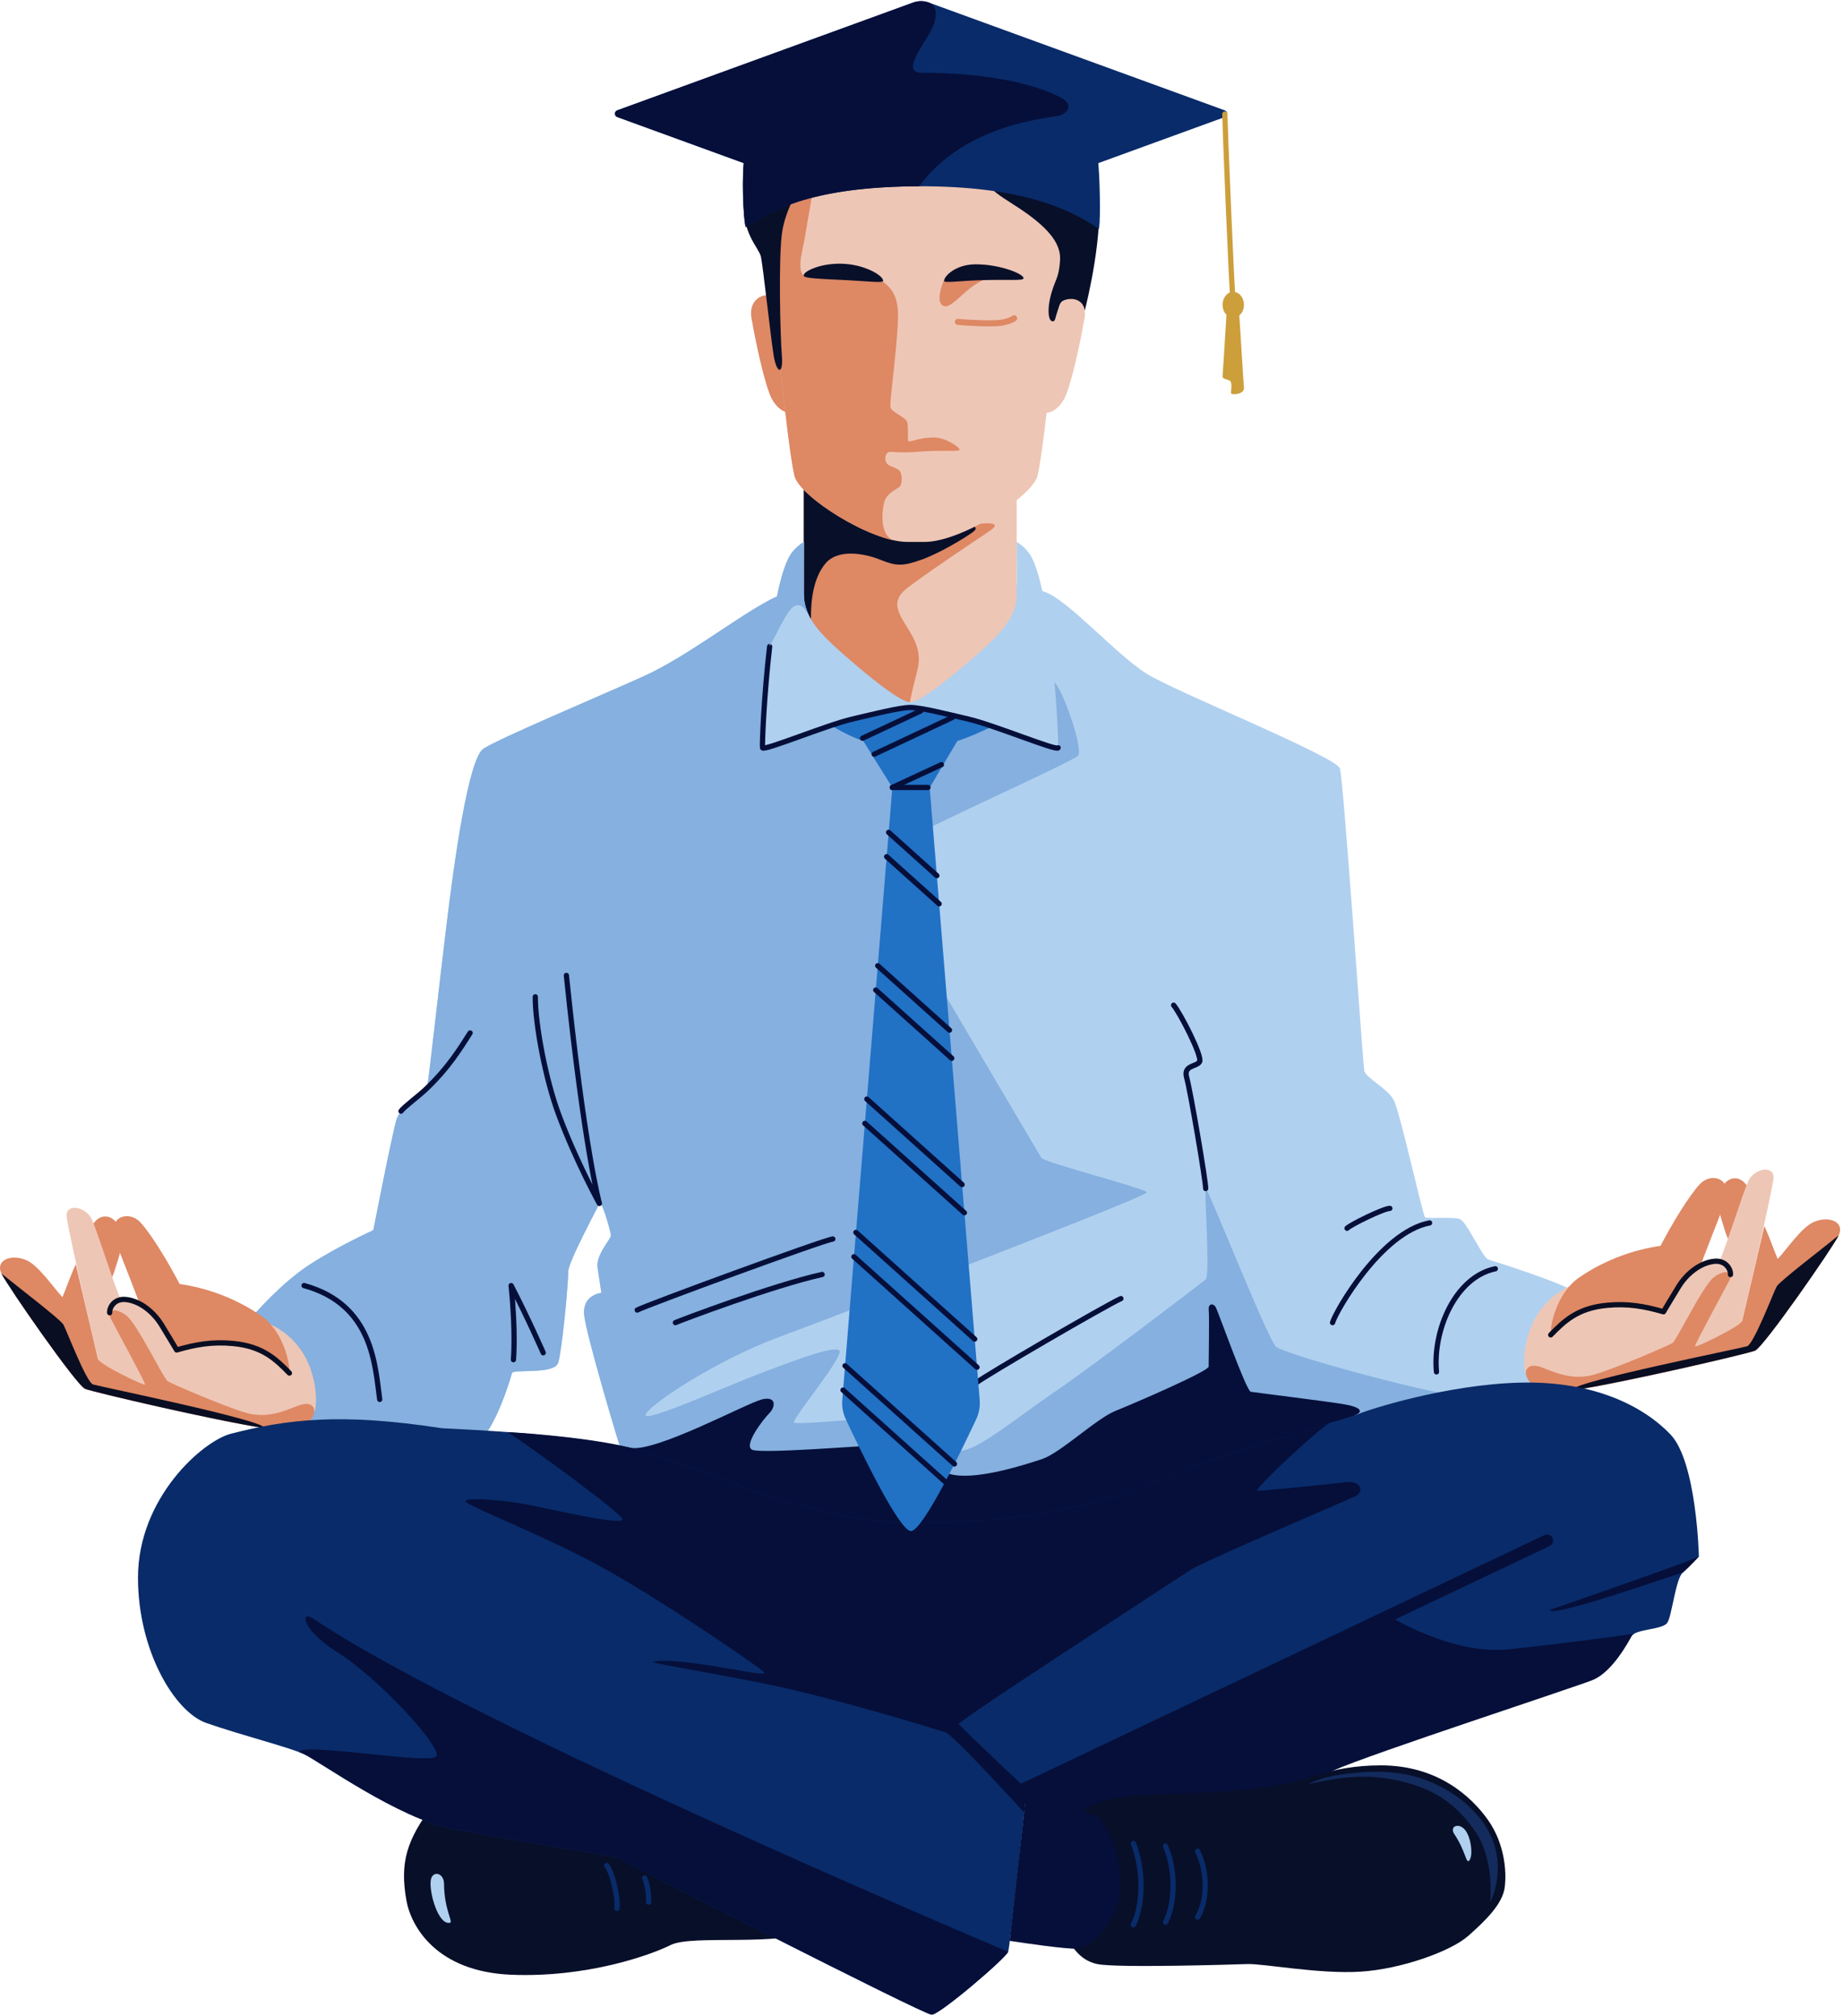 <svg width="457" height="500" viewBox="0 0 457 500" fill="none" xmlns="http://www.w3.org/2000/svg">
<path d="M107.164 447.874C100.974 456.184 99.064 461.734 100.784 471.344C101.924 477.694 108.173 488.964 126.743 489.724C145.313 490.484 161.034 484.984 166.344 482.334C171.654 479.684 194.004 482.904 201.584 478.544C209.164 474.184 221.523 456.514 208.803 449.534C196.083 442.554 185.383 441.064 169.553 443.624C150.423 446.714 114.954 437.404 107.164 447.874Z" fill="#080F29"/>
<path d="M111.583 476.834C108.573 477.504 106.273 468.844 106.843 466.114C107.313 463.854 110.073 464.404 110.103 467.174C110.163 473.664 112.433 476.644 111.583 476.834Z" fill="#B0D0EF"/>
<path d="M150.424 462.624C151.944 464.424 153.314 471.004 152.984 473.284" stroke="#092B69" stroke-width="1.3" stroke-miterlimit="10" stroke-linecap="round" stroke-linejoin="round"/>
<path d="M159.854 465.754C160.384 466.934 160.914 469.264 160.844 471.724" stroke="#092B69" stroke-width="1.3" stroke-miterlimit="10" stroke-linecap="round" stroke-linejoin="round"/>
<path d="M225.703 141.974C217.123 141.974 199.423 144.244 190.843 148.794C182.263 153.344 170.133 162.944 159.523 167.744C148.913 172.544 123.653 183.154 119.863 185.684C116.073 188.214 112.533 214.484 110.773 228.884C109.013 243.284 106.293 267.854 105.913 269.554C105.533 271.264 99.473 273.534 98.243 277.894C97.013 282.254 92.563 305.084 92.563 305.084C92.563 305.084 83.563 309.154 76.643 313.704C69.723 318.254 63.473 325.454 60.723 328.484C57.973 331.514 56.083 341.844 60.723 347.054C65.363 352.264 77.203 355.394 85.263 355.964C93.313 356.534 117.663 359.944 120.983 354.824C124.303 349.704 126.663 341.564 126.953 340.514C127.233 339.474 137.473 340.984 138.413 337.954C139.363 334.924 140.973 317.874 140.873 315.504C140.773 313.134 148.163 299.584 148.643 298.454C149.123 297.324 151.483 305.564 151.483 306.414C151.483 307.264 147.693 311.244 148.163 314.374C148.633 317.504 149.113 320.624 149.113 320.624C149.113 320.624 144.283 321.094 144.853 326.214C145.423 331.334 153.093 356.904 153.853 359.274C154.613 361.644 167.373 372.634 184.803 377.684C202.233 382.734 254.023 384.254 270.953 377.684C287.883 371.114 304.043 356.464 305.813 354.444C307.583 352.424 330.823 355.454 345.223 355.704C359.623 355.954 384.633 351.914 387.413 349.384C390.193 346.854 395.533 323.834 391.643 320.994C387.753 318.154 370.613 312.844 369.093 312.374C367.573 311.904 363.783 302.994 361.983 302.334C360.183 301.674 353.933 302.334 353.363 301.864C352.793 301.394 347.113 275.624 345.593 272.784C344.073 269.944 338.673 267.294 338.303 265.584C337.933 263.874 333.183 193.494 332.243 190.554C331.293 187.614 291.193 171.424 284.303 167.064C276.673 162.234 264.883 148.814 259.073 146.794C253.263 144.774 234.463 141.974 225.703 141.974Z" fill="#B0D0EF"/>
<path d="M359.793 345.724C354.113 345.534 318.483 335.874 316.403 333.974C314.323 332.084 299.353 294.184 298.973 294.754C298.593 295.324 300.113 316.354 298.973 317.304C297.833 318.254 271.313 338.524 261.833 344.964C252.363 351.404 241.943 360.124 237.963 359.744C233.983 359.364 234.933 354.064 233.603 351.784C232.273 349.514 197.033 353.864 196.843 352.734C196.653 351.604 209.283 336.314 208.153 334.984C207.013 333.654 198.553 336.814 189.463 340.224C180.373 343.634 159.523 353.104 160.093 350.834C160.663 348.564 177.523 337.384 192.873 331.694C208.223 326.014 284.763 296.644 284.393 295.694C284.013 294.744 259.003 288.304 258.243 287.164C257.793 286.494 230.103 239.484 230.103 239.484C230.103 239.484 225.693 208.424 225.733 207.964C225.813 206.824 266.893 188.554 267.403 187.314C268.473 184.724 262.733 168.804 261.013 168.984C258.863 169.204 254.283 153.014 249.223 144.524C241.373 143.144 231.413 141.964 225.713 141.964C217.133 141.964 199.433 144.234 190.853 148.784C182.273 153.334 170.143 162.934 159.533 167.734C148.923 172.534 123.663 183.144 119.873 185.674C116.083 188.204 112.543 214.474 110.783 228.874C109.013 243.274 106.303 267.844 105.923 269.544C105.543 271.254 99.483 273.524 98.253 277.884C97.023 282.244 92.573 305.074 92.573 305.074C92.573 305.074 83.573 309.144 76.653 313.694C69.733 318.244 64.013 324.874 60.733 328.474C57.983 331.494 56.093 341.834 60.733 347.044C65.373 352.254 77.213 355.384 85.273 355.954C93.323 356.524 117.673 359.934 120.993 354.814C124.313 349.694 126.673 341.554 126.963 340.504C127.243 339.464 137.483 340.974 138.423 337.944C139.373 334.914 140.983 317.864 140.883 315.494C140.793 313.124 148.173 299.574 148.653 298.444C149.133 297.314 151.493 305.554 151.493 306.404C151.493 307.254 147.703 311.234 148.173 314.364C148.643 317.494 149.123 320.614 149.123 320.614C149.123 320.614 144.293 321.084 144.863 326.204C145.433 331.324 153.103 356.894 153.863 359.264C154.623 361.634 167.383 372.624 184.813 377.674C202.243 382.724 254.033 384.244 270.963 377.674C287.893 371.104 304.053 356.454 305.823 354.434C307.593 352.414 330.833 355.444 345.233 355.694C352.733 355.824 363.103 354.794 371.723 353.414C369.403 349.524 363.093 345.834 359.793 345.724Z" fill="#85B0DF"/>
<path d="M28.694 302.994C27.194 301.164 24.404 300.974 22.754 304.134C22.754 304.134 26.654 318.774 27.414 317.494C28.174 316.214 28.884 313.674 29.644 311.144C30.394 308.614 30.044 304.654 28.694 302.994Z" fill="#DE8864"/>
<path d="M69.594 354.584C74.624 354.714 78.084 352.644 78.334 348.214C78.584 343.794 77.233 333.344 67.173 328.474C64.213 327.044 37.053 325.014 37.053 325.014C37.053 325.014 34.224 322.234 29.893 322.104C28.503 319.384 24.273 305.644 22.753 302.354C21.233 299.074 16.093 298.344 16.534 301.824C17.064 305.974 24.654 339.244 25.413 341.134C26.163 343.034 61.993 354.384 69.594 354.584Z" fill="#EEC6B5"/>
<path d="M18.794 313.534C17.424 316.454 16.504 319.294 15.484 321.694C13.494 319.624 9.614 313.864 6.574 312.534C2.654 310.824 -1.256 312.594 0.384 315.884C2.024 319.164 18.954 343.544 21.104 344.434C23.254 345.324 63.114 354.594 69.584 354.594C76.054 354.594 77.474 351.864 77.854 350.464C78.234 349.064 77.184 347.344 73.904 348.604C70.624 349.864 66.324 351.884 61.024 350.374C55.714 348.854 42.584 343.174 41.574 342.544C40.564 341.914 34.054 328.334 31.344 326.254C28.734 324.244 26.294 324.654 27.424 326.914C28.564 329.164 36.084 342.894 35.984 343.354C35.884 343.814 24.614 338.334 24.294 337.054C23.974 335.774 19.494 316.644 18.794 313.534Z" fill="#DE8864"/>
<path d="M29.774 310.764C30.614 312.924 34.514 322.844 34.604 323.364C40.764 326.964 40.994 330.284 43.794 334.784C47.544 334.554 53.424 332.924 58.364 333.224C62.794 333.484 67.274 336.354 71.754 340.524C71.974 338.124 70.204 330.034 64.684 326.254C57.864 321.584 50.664 319.304 44.534 318.424C41.654 312.884 37.584 306.184 34.874 303.214C32.704 300.834 29.634 301.374 28.684 303.014C27.744 304.634 28.694 307.964 29.774 310.764Z" fill="#DE8864"/>
<path d="M65.574 354.094C65.194 352.134 24.714 343.864 23.064 343.334C21.424 342.804 16.664 330.304 15.734 328.514C15.094 327.274 4.204 318.984 0.374 315.844C0.384 315.854 0.384 315.864 0.384 315.884C2.024 319.164 18.954 343.544 21.104 344.434C22.974 345.204 53.464 352.334 65.564 354.164C65.574 354.134 65.574 354.114 65.574 354.094Z" fill="#090E22"/>
<path d="M27.194 325.554C27.114 324.094 28.484 322.004 31.154 322.264C34.774 322.604 38.144 325.444 40.054 328.564C41.964 331.684 42.874 333.234 43.804 334.784C48.524 333.414 52.694 332.684 57.874 333.184C65.244 333.894 68.544 337.234 71.764 340.514" stroke="#090E22" stroke-width="1.3" stroke-miterlimit="10" stroke-linecap="round" stroke-linejoin="round"/>
<path d="M75.394 318.814C92.634 323.554 93.014 338.974 94.154 347.044" stroke="#050F3A" stroke-width="1.3" stroke-miterlimit="10" stroke-linecap="round" stroke-linejoin="round"/>
<path d="M127.313 337.194C127.313 337.194 127.943 330.684 126.743 318.814C130.723 326.454 134.703 335.484 134.703 335.484" stroke="#050F3A" stroke-width="1.3" stroke-miterlimit="10" stroke-linecap="round" stroke-linejoin="round"/>
<path d="M140.443 241.895C144.863 284.845 148.623 298.455 148.623 298.455C148.623 298.455 142.803 287.935 138.473 276.245C135.333 267.765 132.723 254.285 132.733 247.205" stroke="#050F3A" stroke-width="1.3" stroke-miterlimit="10" stroke-linecap="round" stroke-linejoin="round"/>
<path d="M116.574 256.164C114.164 259.884 111.394 264.624 105.554 270.174C103.804 271.834 100.234 274.474 99.434 275.554" stroke="#050F3A" stroke-width="1.3" stroke-miterlimit="10" stroke-linecap="round" stroke-linejoin="round"/>
<path d="M158.004 324.885C160.084 323.745 203.854 307.645 206.514 307.265" stroke="#050F3A" stroke-width="1.3" stroke-miterlimit="10" stroke-linecap="round" stroke-linejoin="round"/>
<path d="M167.474 328.004C168.994 327.344 191.534 318.814 203.854 316.064" stroke="#050F3A" stroke-width="1.3" stroke-miterlimit="10" stroke-linecap="round" stroke-linejoin="round"/>
<path d="M242.134 342.885C244.214 341.175 274.154 323.745 277.944 322.045" stroke="#050F3A" stroke-width="1.3" stroke-miterlimit="10" stroke-linecap="round" stroke-linejoin="round"/>
<path d="M291.014 249.284C292.534 250.994 298.214 261.974 297.454 263.304C296.694 264.634 293.354 264.064 294.264 267.284C295.174 270.504 299.024 293.054 298.964 294.754" stroke="#050F3A" stroke-width="1.3" stroke-miterlimit="10" stroke-linecap="round" stroke-linejoin="round"/>
<path d="M334.023 304.605C334.973 303.655 343.113 299.675 344.633 299.675" stroke="#050F3A" stroke-width="1.3" stroke-miterlimit="10" stroke-linecap="round" stroke-linejoin="round"/>
<path d="M330.424 328.004C331.184 325.254 342.454 305.554 354.484 303.274" stroke="#050F3A" stroke-width="1.3" stroke-miterlimit="10" stroke-linecap="round" stroke-linejoin="round"/>
<path d="M356.194 340.225C355.244 329.805 360.934 316.685 370.784 314.645" stroke="#050F3A" stroke-width="1.3" stroke-miterlimit="10" stroke-linecap="round" stroke-linejoin="round"/>
<path d="M332.894 348.184C328.154 347.424 311.294 345.344 310.154 345.154C309.014 344.964 302.004 325.074 301.434 324.124C300.864 323.174 299.544 323.174 299.724 324.884C299.904 326.594 299.684 337.764 299.704 338.904C299.724 340.044 281.344 347.994 276.604 349.894C271.864 351.784 262.964 360.314 258.414 361.834C253.864 363.354 243.064 366.764 236.814 365.814C230.564 364.864 221.324 358.214 217.104 358.424C212.884 358.634 189.064 360.504 186.594 359.564C184.134 358.614 189.244 351.985 190.764 350.475C192.284 348.955 192.654 346.114 188.874 347.064C185.084 348.014 162.454 360.285 156.314 359.045C155.274 358.835 154.424 358.814 153.584 358.514C153.734 358.994 153.764 359.095 153.824 359.285C154.584 361.654 167.344 372.644 184.774 377.694C202.204 382.744 253.994 384.264 270.924 377.694C287.854 371.124 322.804 354.504 336.314 355.324L335.844 351.024C338.214 350.134 337.624 348.944 332.894 348.184Z" fill="#050F3A"/>
<path d="M427.603 293.534C429.103 291.704 431.893 291.514 433.543 294.674C433.543 294.674 429.643 309.314 428.883 308.034C428.123 306.754 427.413 304.214 426.653 301.684C425.893 299.154 426.243 295.184 427.603 293.534Z" fill="#DE8864"/>
<path d="M386.693 345.114C381.663 345.244 378.203 343.174 377.953 338.744C377.703 334.324 379.053 323.874 389.113 319.004C392.073 317.574 419.233 315.544 419.233 315.544C419.233 315.544 422.063 312.764 426.393 312.634C427.783 309.914 432.013 296.174 433.533 292.884C435.053 289.594 440.193 288.874 439.753 292.354C439.223 296.504 431.633 329.774 430.873 331.664C430.123 333.574 394.293 344.914 386.693 345.114Z" fill="#EEC6B5"/>
<path d="M437.493 304.064C438.863 306.984 439.783 309.824 440.803 312.224C442.793 310.154 446.673 304.394 449.713 303.064C453.633 301.354 457.543 303.124 455.903 306.414C454.263 309.694 437.333 334.074 435.183 334.964C433.033 335.844 393.173 345.124 386.703 345.124C380.233 345.124 378.813 342.394 378.433 340.994C378.053 339.594 379.103 337.874 382.383 339.134C385.663 340.394 389.963 342.414 395.263 340.904C400.563 339.394 413.703 333.704 414.713 333.074C415.723 332.444 422.233 318.864 424.943 316.784C427.553 314.774 429.993 315.184 428.863 317.444C427.723 319.694 420.203 333.424 420.303 333.884C420.403 334.344 431.673 328.864 431.993 327.584C432.313 326.304 436.803 307.174 437.493 304.064Z" fill="#DE8864"/>
<path d="M426.514 301.304C425.674 303.464 421.774 313.384 421.684 313.904C415.524 317.504 415.294 320.824 412.494 325.324C408.744 325.094 402.864 323.464 397.924 323.764C393.494 324.024 389.014 326.894 384.534 331.064C384.314 328.664 386.084 320.574 391.604 316.794C398.424 312.124 405.624 309.844 411.754 308.964C414.634 303.424 418.704 296.724 421.414 293.754C423.584 291.374 426.654 291.914 427.604 293.554C428.544 295.174 427.604 298.504 426.514 301.304Z" fill="#DE8864"/>
<path d="M390.003 344.584C390.383 342.624 431.573 334.394 433.223 333.864C434.863 333.334 439.623 320.834 440.553 319.044C441.193 317.804 452.083 309.514 455.913 306.374C455.903 306.384 455.903 306.394 455.903 306.414C454.263 309.694 437.333 334.074 435.183 334.964C433.313 335.734 402.113 342.974 390.013 344.794C390.003 344.774 390.003 344.604 390.003 344.584Z" fill="#090E22"/>
<path d="M429.093 316.084C429.173 314.624 427.803 312.534 425.133 312.794C421.513 313.134 418.143 315.974 416.233 319.094C414.323 322.214 413.413 323.764 412.483 325.314C407.763 323.944 403.593 323.214 398.413 323.714C391.043 324.424 387.743 327.764 384.523 331.044" stroke="#090E22" stroke-width="1.3" stroke-miterlimit="10" stroke-linecap="round" stroke-linejoin="round"/>
<path d="M252.104 117.214C252.104 117.594 252.104 165.594 252.104 165.594C252.104 165.594 240.354 183.784 225.704 183.784C211.054 183.784 199.304 165.594 199.304 165.594C199.304 165.594 199.304 117.594 199.304 117.214H252.104Z" fill="#EEC6B5"/>
<path d="M199.313 165.594C199.313 165.594 210.344 182.674 224.354 183.734C224.284 179.394 226.223 170.924 227.383 166.604C228.673 161.804 226.983 158.774 224.583 154.984C222.183 151.194 221.423 148.794 224.583 146.144C227.743 143.494 242.263 133.764 245.303 131.744C248.333 129.724 245.724 129.634 243.224 129.844C242.004 129.944 241.173 123.204 240.693 117.224H199.333C199.313 117.594 199.313 165.594 199.313 165.594Z" fill="#DE8864"/>
<path d="M199.313 159.324C200.413 158.024 201.083 155.554 201.083 153.084C201.083 148.664 201.713 143.234 204.743 139.674C207.773 136.124 214.213 137.164 218.263 138.804C222.303 140.444 223.824 140.444 228.474 138.804C233.124 137.164 239.233 133.374 241.013 132.114C242.803 130.854 241.523 130.724 241.013 130.014C240.633 129.494 237.003 121.134 235.133 117.204H199.313C199.313 117.514 199.313 146.314 199.313 159.324Z" fill="#080F29"/>
<path d="M233.023 175.244H216.723L214.073 183.764L221.263 195.284H230.553L237.373 183.764L233.023 175.244Z" fill="#2171C5"/>
<path d="M199.313 175.244C199.313 175.244 206.863 181.334 214.073 183.764C221.293 186.184 231.613 185.514 237.383 183.764C243.153 182.014 255.784 175.244 255.784 175.244H199.313Z" fill="#2171C5"/>
<path d="M255.174 137.175C254.334 136.025 253.304 135.105 252.104 134.395C252.134 138.275 252.134 140.525 252.134 147.095C252.134 153.665 247.504 157.885 238.874 165.225C233.964 169.395 227.834 174.155 225.724 174.155C223.614 174.155 217.474 169.395 212.574 165.225C203.944 157.885 199.314 153.665 199.314 147.095C199.314 140.525 199.314 138.275 199.344 134.395C198.154 135.115 197.114 136.025 196.274 137.175C190.594 145.005 188.824 184.565 189.074 185.445C189.324 186.325 204.894 179.835 211.324 178.335C216.404 177.155 223.044 175.455 225.724 175.455C228.404 175.455 235.044 177.145 240.124 178.335C246.554 179.835 262.124 186.335 262.374 185.445C262.624 184.565 260.854 145.005 255.174 137.175Z" fill="#B0D0EF"/>
<path d="M225.884 377.684C201.884 377.684 176.164 364.884 158.004 359.494C142.844 355.574 114.104 354.444 109.504 354.184C84.474 350.334 71.304 351.954 57.304 355.544C50.254 357.344 34.184 371.494 34.214 391.324C34.234 409.274 43.234 424.524 51.164 427.294C60.294 430.474 71.614 433.274 75.404 435.034C79.194 436.804 98.964 451.074 112.164 453.544C125.414 456.014 152.714 460.554 152.714 460.554C152.714 460.554 229.004 499.644 231.034 499.644C233.064 499.644 249.474 485.564 249.984 484.044C250.494 482.524 254.274 446.904 254.274 446.904C254.274 446.904 266.904 456.754 270.944 457.264C274.984 457.774 320.714 440.084 330.434 436.804C340.164 433.524 390.184 418.614 394.984 416.594C399.784 414.574 403.574 407.504 404.584 405.734C405.594 403.964 412.164 404.214 413.424 402.454C414.554 400.874 415.504 391.504 417.274 389.984C419.044 388.464 421.264 386.024 421.264 386.024C421.264 386.024 420.754 362.534 414.194 355.704C407.634 348.874 395.504 342.444 377.054 342.884C358.614 343.324 339.164 349.644 336.884 350.654C334.614 351.664 304.044 360.004 286.864 367.324C269.664 374.644 249.884 377.684 225.884 377.684Z" fill="#092B69"/>
<path d="M254.004 443.614L383.604 382.054" stroke="#050F3A" stroke-width="3" stroke-miterlimit="10" stroke-linecap="round" stroke-linejoin="round"/>
<path d="M295.054 389.424C298.214 387.274 334.214 371.994 336.234 370.984C338.254 369.974 337.514 367.064 333.654 367.574C329.794 368.084 312.994 369.724 311.734 369.724C310.474 369.724 327.824 353.464 329.814 352.864C319.264 356.034 299.454 361.954 286.844 367.324C269.664 374.654 249.884 377.684 225.884 377.684C201.884 377.684 176.164 364.884 158.004 359.494C149.284 356.914 131.904 355.434 125.894 355.164C133.264 359.994 153.684 375.044 154.344 376.674C155.104 378.564 137.794 374.524 131.484 373.264C125.174 372.004 115.824 371.244 115.444 372.254C115.064 373.264 136.034 381.094 151.314 389.814C166.594 398.534 188.454 413.564 189.464 414.694C190.474 415.834 182.774 414.014 174.684 412.844C166.604 411.664 164.074 411.794 162.054 412.044C160.034 412.294 173.804 414.314 190.474 417.724C207.144 421.134 232.414 428.964 234.434 429.594C236.224 430.154 250.664 445.894 253.984 449.524C254.164 447.884 254.264 446.894 254.264 446.894C254.264 446.894 254.744 447.264 255.534 447.864C255.884 446.394 255.944 444.604 254.674 443.614C252.244 441.724 238.224 428.204 237.724 427.574C237.224 426.944 291.904 391.574 295.054 389.424Z" fill="#050F3A"/>
<path d="M191.543 73.634C190.173 72.424 185.453 73.684 186.353 78.944C187.443 85.294 189.833 96.374 191.543 99.214C193.253 102.054 195.903 103.194 197.223 101.674C198.553 100.164 193.243 75.144 191.543 73.634Z" fill="#DE8864"/>
<path d="M229.314 134.394C238.404 134.394 256.074 123.084 257.274 117.984C259.144 110.084 263.204 69.404 263.424 51.474C263.594 37.234 256.594 26.364 227.134 26.364C197.674 26.364 190.674 37.234 190.844 51.474C191.064 69.404 195.124 110.084 196.994 117.984C198.194 123.084 215.864 134.394 224.954 134.394H229.314Z" fill="#EEC6B5"/>
<path d="M231.834 108.504C227.774 108.414 225.404 109.924 225.204 109.324C225.014 108.784 225.284 106.564 224.984 104.804C224.754 103.464 220.884 102.184 220.784 100.924C220.624 98.794 222.554 85.894 222.674 78.444C222.804 70.994 218.724 69.024 212.564 67.204C206.114 65.294 200.394 69.494 199.304 68.434C197.434 66.614 199.174 61.644 199.684 58.234C200.194 54.824 201.394 49.264 202.024 43.404C202.514 38.864 205.114 39.284 206.384 37.394L206.874 28.914C194.244 32.934 190.724 41.354 190.844 51.484C191.064 69.414 195.124 110.094 196.994 117.994C198.054 122.504 212.004 131.864 221.494 133.974C218.504 132.784 218.494 128.004 219.204 124.744C219.774 122.104 222.814 121.164 223.184 120.594C223.804 119.644 223.654 117.704 223.184 116.904C222.894 116.414 221.764 115.954 220.624 115.484C218.974 114.814 219.334 111.944 220.784 112.054C223.514 112.264 226.114 112.174 227.594 112.034C232.594 111.574 237.454 112.054 237.894 111.614C238.344 111.154 234.584 108.564 231.834 108.504Z" fill="#DE8864"/>
<path d="M199.314 68.424C198.824 67.394 204.144 64.734 210.594 65.544C215.134 66.114 218.964 68.364 218.994 69.654C219.014 70.254 215.164 69.734 209.644 69.464C202.604 69.134 199.584 68.994 199.314 68.424Z" fill="#080F29"/>
<path d="M251.854 32.204C251.344 31.004 246.484 33.114 241.494 35.994C235.814 39.274 228.864 45.344 219.384 45.344C209.384 45.344 208.264 41.554 203.464 42.814C198.704 44.064 195.004 51.404 193.994 57.214C192.984 63.024 193.464 83.354 193.874 88.164C194.284 92.974 192.604 92.834 191.844 88.164C191.084 83.494 189.194 65.934 188.684 63.664C188.174 61.394 183.734 57.684 184.514 49.394C184.894 45.354 186.744 42.254 187.164 40.554C187.414 39.544 181.384 37.044 185.644 28.804C187.534 25.144 199.154 19.174 219.614 18.164C243.584 16.984 253.414 29.064 254.614 29.934C255.654 30.694 269.894 30.944 272.174 45.594C273.994 57.334 269.384 75.434 269.004 76.954C268.034 74.674 263.404 72.874 262.654 75.964C261.874 79.184 261.664 79.654 261.024 79.684C259.914 79.724 259.544 76.544 260.804 72.374C261.784 69.134 262.574 68.834 262.854 64.554C263.064 61.324 261.304 57.854 255.114 53.304C248.924 48.754 243.624 47.114 243.994 42.064C244.654 33.644 252.524 33.784 251.854 32.204Z" fill="#080F29"/>
<path d="M247.373 66.624C244.553 66.464 235.423 67.154 234.243 69.144C233.733 70.014 232.143 74.334 233.543 75.594C234.803 76.734 236.383 75.124 239.693 72.174C242.523 69.664 245.353 68.644 247.373 68.584C249.393 68.524 249.073 66.724 247.373 66.624Z" fill="#DE8864"/>
<path d="M237.523 79.824C239.233 80.014 245.603 80.374 248.003 80.074C250.403 79.774 251.473 78.934 251.473 78.934" stroke="#DE8864" stroke-width="1.5" stroke-miterlimit="10" stroke-linecap="round" stroke-linejoin="round"/>
<path d="M263.254 74.915C264.934 73.445 269.814 73.684 268.914 78.945C267.824 85.294 265.434 96.374 263.724 99.215C262.014 102.055 259.364 103.195 258.044 101.675C256.714 100.165 261.534 76.404 263.254 74.915Z" fill="#EEC6B5"/>
<path d="M253.774 69.094C254.264 68.064 247.814 65.424 241.624 65.554C237.044 65.654 234.144 68.364 234.104 69.664C234.084 70.264 237.934 69.634 243.454 69.474C249.964 69.284 253.504 69.654 253.774 69.094Z" fill="#080F29"/>
<path d="M190.844 160.344C189.424 172.604 188.944 184.954 189.084 185.444C189.334 186.324 204.904 179.834 211.334 178.334C216.414 177.154 223.054 175.454 225.734 175.454C228.414 175.454 235.054 177.144 240.134 178.334C246.564 179.834 262.134 186.334 262.384 185.444" stroke="#050F3A" stroke-width="1.3" stroke-miterlimit="10" stroke-linecap="round" stroke-linejoin="round"/>
<path d="M201.064 153.494C199.914 151.494 199.304 149.444 199.304 147.084C199.304 140.514 199.304 138.264 199.334 134.384C198.144 135.104 197.104 136.014 196.264 137.164C193.734 140.654 191.854 150.364 190.834 160.314C193.294 155.854 195.254 151.204 196.974 150.324C198.804 149.404 199.754 151.194 201.064 153.494Z" fill="#85B0DF"/>
<path d="M394.974 416.584C399.774 414.564 403.564 407.494 404.574 405.724C404.704 405.494 404.934 405.304 405.224 405.134C401.334 405.754 388.234 407.514 374.254 409.014C360.104 410.534 344.634 400.874 344.634 400.874L255.074 443.114C254.174 443.534 254.024 445.224 254.214 447.274C254.244 447.044 254.254 446.904 254.254 446.904C254.254 446.904 274.664 456.764 278.704 457.274C282.744 457.784 320.674 443.574 330.574 439.114C339.944 434.894 390.174 418.604 394.974 416.584Z" fill="#050F3A"/>
<path d="M264.364 480.124C265.434 481.914 267.274 486.064 272.074 487.074C276.874 488.084 305.424 487.204 309.334 487.074C313.244 486.944 327.184 489.604 337.334 488.964C347.484 488.334 359.734 483.914 364.034 480.124C368.324 476.334 372.624 472.164 373.124 467.994C373.634 463.824 372.994 457.044 368.954 451.324C364.844 445.514 356.484 437.804 342.424 437.804C329.414 437.804 323.544 441.934 315.644 442.984C306.174 444.244 298.974 444.624 289.874 444.874C280.774 445.124 272.324 445.644 268.024 449.524C258.174 458.394 261.944 476.094 264.364 480.124Z" fill="#080F29"/>
<path d="M369.524 471.594C369.844 467.554 369.654 459.914 365.984 454.474C361.164 447.324 355.594 443.464 346.094 441.444C337.334 439.574 330.014 441.274 324.874 442.354C323.674 442.604 327.594 440.834 331.754 440.204C335.924 439.574 343.514 438.604 350.574 440.494C358.024 442.484 365.034 447.214 368.764 453.534C373.964 462.344 369.964 471.154 369.524 471.594Z" fill="#132B5D"/>
<path d="M281.034 457.184C283.564 463.434 283.564 472.184 281.034 477.344" stroke="#092B69" stroke-width="1.3" stroke-miterlimit="10" stroke-linecap="round" stroke-linejoin="round"/>
<path d="M288.994 457.824C291.524 463.674 291.524 471.864 288.994 476.694" stroke="#092B69" stroke-width="1.3" stroke-miterlimit="10" stroke-linecap="round" stroke-linejoin="round"/>
<path d="M296.954 459.094C299.484 464.164 299.484 471.254 296.954 475.444" stroke="#092B69" stroke-width="1.3" stroke-miterlimit="10" stroke-linecap="round" stroke-linejoin="round"/>
<path d="M83.404 409.574C94.154 416.324 109.504 433.254 108.234 435.524C106.974 437.794 74.894 431.984 74.184 434.514C74.634 434.684 75.054 434.854 75.394 435.014C79.184 436.784 98.954 451.054 112.154 453.524C125.404 455.994 152.704 460.534 152.704 460.534C152.704 460.534 228.994 499.624 231.024 499.624C233.054 499.624 249.464 485.544 249.974 484.024C249.974 484.024 116.834 427.944 77.684 401.414C74.294 399.144 74.844 404.204 83.404 409.574Z" fill="#050F3A"/>
<path d="M250.384 481.325C253.664 481.835 264.364 483.405 267.264 483.275C270.174 483.145 277.824 476.105 277.874 467.615C277.914 460.675 274.714 452.205 271.934 450.435C269.154 448.665 254.254 446.895 254.254 446.895L250.384 481.325Z" fill="#050F3A"/>
<path d="M364.294 461.434C363.504 462.264 363.454 459.084 360.624 454.854C359.344 452.944 361.624 451.944 363.204 453.714C364.784 455.494 365.374 460.304 364.294 461.434Z" fill="#B0D0EF"/>
<path d="M417.264 389.974C419.034 388.454 421.254 386.014 421.254 386.014C418.984 387.274 384.244 399.274 384.244 399.274C384.644 401.034 406.854 393.434 417.264 389.974Z" fill="#050F3A"/>
<path d="M242.933 347.204C243.063 348.814 242.774 350.424 242.094 351.884C238.834 358.864 228.854 379.694 225.894 379.694C222.934 379.694 212.954 358.864 209.694 351.884C209.014 350.424 208.724 348.804 208.854 347.204L221.274 195.284H230.524L242.933 347.204Z" fill="#2171C5"/>
<path d="M234.374 367.474L209.044 344.734" stroke="#050F3A" stroke-width="1.3" stroke-miterlimit="10" stroke-linecap="round" stroke-linejoin="round"/>
<path d="M209.534 338.704L236.664 363.054" stroke="#050F3A" stroke-width="1.3" stroke-miterlimit="10" stroke-linecap="round" stroke-linejoin="round"/>
<path d="M211.744 311.664L242.264 339.064" stroke="#050F3A" stroke-width="1.3" stroke-miterlimit="10" stroke-linecap="round" stroke-linejoin="round"/>
<path d="M212.234 305.634L241.694 332.084" stroke="#050F3A" stroke-width="1.3" stroke-miterlimit="10" stroke-linecap="round" stroke-linejoin="round"/>
<path d="M214.444 278.594L239.134 300.754" stroke="#050F3A" stroke-width="1.3" stroke-miterlimit="10" stroke-linecap="round" stroke-linejoin="round"/>
<path d="M214.944 272.563L238.564 293.773" stroke="#050F3A" stroke-width="1.3" stroke-miterlimit="10" stroke-linecap="round" stroke-linejoin="round"/>
<path d="M217.154 245.524L236.004 262.444" stroke="#050F3A" stroke-width="1.3" stroke-miterlimit="10" stroke-linecap="round" stroke-linejoin="round"/>
<path d="M217.644 239.494L235.434 255.464" stroke="#050F3A" stroke-width="1.3" stroke-miterlimit="10" stroke-linecap="round" stroke-linejoin="round"/>
<path d="M228.324 176.294L213.884 183.074" stroke="#050F3A" stroke-width="1.3" stroke-miterlimit="10" stroke-linecap="round" stroke-linejoin="round"/>
<path d="M216.764 187.044L236.154 177.934" stroke="#050F3A" stroke-width="1.3" stroke-miterlimit="10" stroke-linecap="round" stroke-linejoin="round"/>
<path d="M233.434 189.634L221.264 195.284" stroke="#050F3A" stroke-width="1.3" stroke-miterlimit="10" stroke-linecap="round" stroke-linejoin="round"/>
<path d="M219.854 212.454L232.873 224.144" stroke="#050F3A" stroke-width="1.3" stroke-miterlimit="10" stroke-linecap="round" stroke-linejoin="round"/>
<path d="M220.344 206.424L232.304 217.154" stroke="#050F3A" stroke-width="1.3" stroke-miterlimit="10" stroke-linecap="round" stroke-linejoin="round"/>
<path d="M221.264 195.284H230.104" stroke="#050F3A" stroke-width="1.3" stroke-miterlimit="10" stroke-linecap="round" stroke-linejoin="round"/>
<path d="M303.694 27.364L230.294 0.624C229.674 0.394 229.024 0.284 228.374 0.284C227.724 0.284 227.074 0.394 226.454 0.624L153.054 27.364C152.284 27.644 152.284 28.734 153.054 29.024L184.404 40.444C183.864 46.834 184.564 56.574 184.974 56.294C192.654 50.954 204.374 46.194 228.374 46.194C252.374 46.194 264.734 51.404 272.424 56.744C272.834 57.024 272.884 46.834 272.344 40.454L303.694 29.034C304.474 28.744 304.474 27.644 303.694 27.364Z" fill="#092B69"/>
<path d="M262.654 28.654C264.784 28.074 266.414 25.894 262.824 24.064C255.154 20.154 242.504 18.044 228.384 18.044C223.414 18.004 229.094 10.944 230.764 7.774C232.434 4.604 232.644 1.484 230.334 0.634L230.304 0.624C229.684 0.394 229.034 0.284 228.384 0.284C227.734 0.284 227.084 0.394 226.464 0.624L153.064 27.364C152.294 27.644 152.294 28.734 153.064 29.024L184.414 40.444C183.874 46.834 184.574 56.574 184.984 56.294C192.614 50.994 204.234 46.254 227.914 46.194C239.444 30.534 259.984 29.394 262.654 28.654Z" fill="#050F3A"/>
<path d="M303.715 28.294C303.715 30.374 305.425 73.014 305.795 75.094" stroke="#CC9F3B" stroke-width="1.3" stroke-miterlimit="10" stroke-linecap="round" stroke-linejoin="round"/>
<path d="M308.454 75.594C308.454 73.814 307.264 72.374 305.804 72.374C304.344 72.374 303.154 73.814 303.154 75.594C303.154 76.594 303.534 77.474 304.124 78.064C303.904 81.654 303.234 92.514 303.154 93.304C303.064 94.254 304.954 93.874 305.234 94.824C305.514 95.774 305.234 96.904 305.234 97.474C305.234 98.044 308.644 97.854 308.454 96.144C308.304 94.754 307.644 83.024 307.304 78.234C307.994 77.664 308.454 76.694 308.454 75.594Z" fill="#CC9F3B"/>
</svg>
